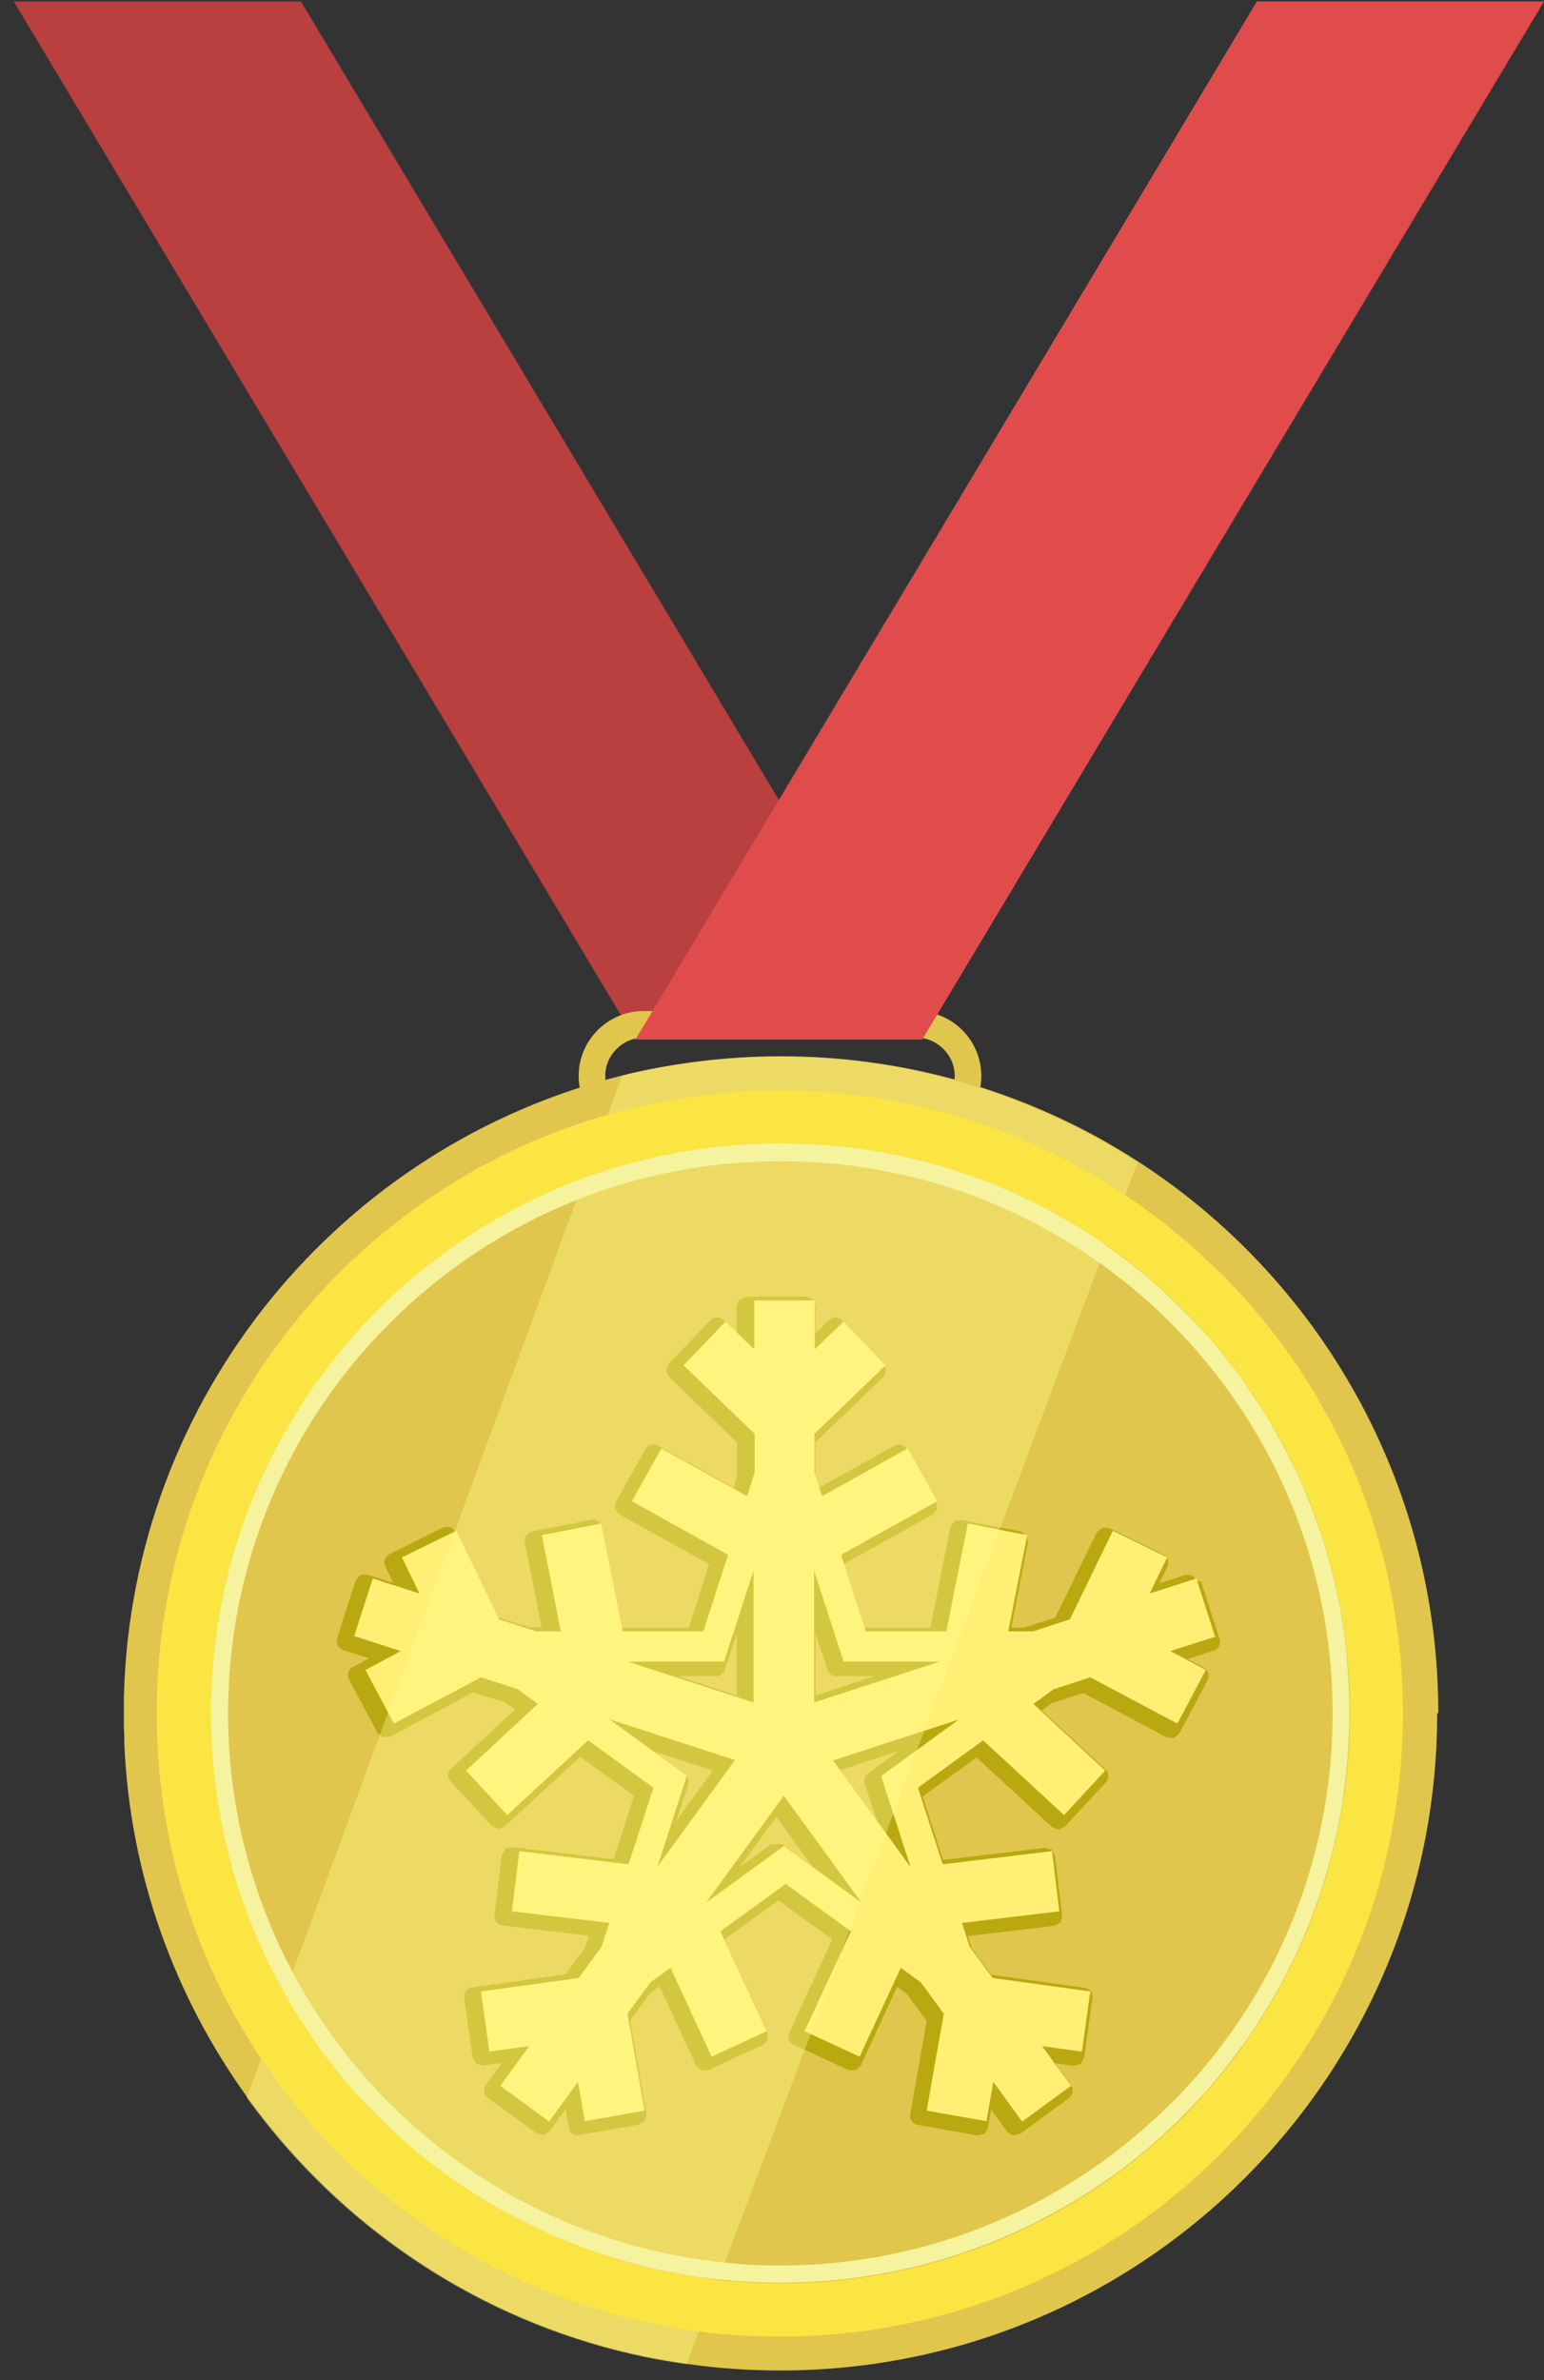 <svg width="109" height="168" viewBox="0 0 109 168" fill="none" xmlns="http://www.w3.org/2000/svg">
<rect x="0" y="0" width="109" height="168" fill="#333333" stroke="none"/>
<path d="M0.977 0.107H21.249L65.11 73.372H44.864L0.977 0.107Z" fill="#BA3F3F"/>
<path d="M64.698 79.597V78.645H45.43C44.684 78.645 44.015 78.337 43.526 77.848C43.038 77.359 42.729 76.69 42.729 75.944C42.729 75.198 43.038 74.529 43.526 74.041C44.015 73.552 44.684 73.243 45.43 73.243H64.698C65.444 73.243 66.113 73.552 66.602 74.041C67.091 74.529 67.399 75.198 67.399 75.944C67.399 76.69 67.091 77.359 66.602 77.848C66.113 78.337 65.444 78.645 64.698 78.645V80.523C67.219 80.523 69.277 78.465 69.277 75.944C69.277 73.423 67.219 71.365 64.698 71.365H45.43C42.909 71.365 40.851 73.423 40.851 75.944C40.851 78.465 42.909 80.523 45.43 80.523H64.698V79.572V79.597Z" fill="#E0C64C"/>
<path d="M101.46 120.938C101.46 146.56 80.699 167.32 55.077 167.32C52.839 167.32 50.653 167.166 48.517 166.857C47.514 166.702 46.511 166.548 45.533 166.342C34.909 164.13 25.648 158.265 19.062 150.136C18.522 149.467 17.982 148.772 17.467 148.052C12.348 140.952 9.158 132.334 8.772 122.996C8.772 122.661 8.772 122.327 8.746 121.992C8.746 121.632 8.746 121.272 8.746 120.938C8.746 120.552 8.746 120.14 8.746 119.754C9.287 98.505 24.13 80.781 44.015 75.893C45.739 75.456 47.54 75.147 49.34 74.915C51.244 74.684 53.174 74.555 55.129 74.555C63.515 74.555 71.387 76.793 78.204 80.678C78.95 81.115 79.67 81.552 80.391 82.016C93.125 90.273 101.537 104.628 101.537 120.912L101.46 120.938Z" fill="#E0C64C"/>
<path d="M84.506 111.6L84.198 111.214L83.709 111.162L81.856 111.754L82.422 110.571C82.577 110.262 82.422 109.876 82.114 109.722L78.281 107.844H77.792L77.432 108.152L74.499 114.172L72.261 114.892H71.386L72.57 108.873L72.467 108.384L72.055 108.101L67.862 107.278L67.373 107.381L67.09 107.792L65.675 114.892H60.968L59.527 110.416L65.856 106.892L66.164 106.506L66.113 106.017L64.029 102.287C63.849 101.978 63.463 101.875 63.154 102.03L57.804 105.014L57.546 104.191V101.824L62.357 97.194L62.563 96.73L62.383 96.267L59.424 93.18C59.167 92.923 58.781 92.923 58.524 93.18L57.572 94.106V92.177L57.392 91.714L56.929 91.534H52.659L52.196 91.714L52.015 92.177V94.106L51.064 93.18C50.806 92.923 50.395 92.949 50.163 93.18L47.205 96.267L47.025 96.73L47.231 97.194L52.041 101.824V104.191L51.784 105.014L46.433 102.03C46.124 101.85 45.739 101.978 45.558 102.287L43.475 106.017L43.423 106.506L43.732 106.892L50.06 110.416L48.62 114.892H43.912L42.497 107.792C42.42 107.432 42.086 107.226 41.751 107.278L37.558 108.101C37.198 108.178 36.992 108.512 37.043 108.847L38.227 114.867H37.352L35.114 114.146L32.181 108.127L31.821 107.792H31.332L27.499 109.696C27.191 109.85 27.036 110.236 27.191 110.545L27.757 111.728L25.904 111.136L25.416 111.188L25.107 111.574L23.795 115.638C23.692 115.973 23.872 116.333 24.207 116.462L26.059 117.053L24.901 117.671C24.593 117.825 24.464 118.237 24.644 118.545L26.651 122.327L27.036 122.636L27.525 122.584L33.416 119.446L35.654 120.166L36.349 120.68L31.847 124.848C31.59 125.079 31.564 125.491 31.821 125.748L34.728 128.887L35.166 129.093L35.629 128.912L40.954 123.999L44.761 126.752L43.32 131.228L36.117 130.379L35.654 130.507L35.423 130.945L34.908 135.189C34.857 135.55 35.114 135.858 35.474 135.91L41.571 136.63L41.314 137.453L39.925 139.357L33.313 140.283C32.953 140.334 32.722 140.669 32.773 141.003L33.365 145.248L33.622 145.66L34.111 145.788L35.423 145.608L34.291 147.177C34.085 147.46 34.136 147.872 34.445 148.078L37.892 150.599L38.381 150.702L38.793 150.444L39.925 148.875L40.156 150.187C40.208 150.547 40.542 150.779 40.902 150.702L45.121 149.956L45.533 149.698L45.636 149.21L44.478 142.624L45.867 140.72L46.562 140.206L49.134 145.788L49.494 146.123H49.983L53.868 144.322L54.202 143.962V143.473L51.141 136.887L54.948 134.135L58.755 136.887L55.72 143.473C55.566 143.807 55.72 144.167 56.029 144.322L59.913 146.123H60.402L60.762 145.814L63.334 140.232L64.029 140.746L65.418 142.65L64.261 149.235C64.209 149.595 64.441 149.93 64.775 149.981L68.994 150.727L69.483 150.624L69.74 150.213L69.972 148.901L71.103 150.47L71.515 150.727L72.004 150.624L75.451 148.103C75.734 147.898 75.811 147.486 75.605 147.203L74.473 145.634L75.785 145.814L76.274 145.685L76.531 145.274L77.123 141.029C77.175 140.669 76.917 140.36 76.583 140.309L69.972 139.383L68.582 137.479L68.325 136.656L74.422 135.935L74.859 135.704L74.988 135.241L74.473 130.996L74.242 130.559L73.779 130.43L66.576 131.279L65.135 126.803L68.942 124.05L74.268 128.964L74.731 129.144L75.168 128.938L78.075 125.8C78.306 125.543 78.306 125.131 78.049 124.899L73.547 120.732L74.242 120.217L76.48 119.497L82.371 122.636L82.86 122.687L83.246 122.378L85.252 118.597C85.407 118.288 85.304 117.902 84.995 117.722L83.837 117.105L85.69 116.513C86.024 116.41 86.204 116.05 86.101 115.69L84.789 111.625L84.506 111.6ZM61.868 128.501L59.296 124.951L63.463 123.587L61.276 125.182C61.045 125.337 60.968 125.645 61.045 125.903L61.894 128.475L61.868 128.501ZM51.166 117.876L52.015 115.304V119.677L47.848 118.314H50.549C50.832 118.314 51.064 118.134 51.166 117.876ZM54.794 128.218L57.366 131.768L55.18 130.173H54.434L52.247 131.768L54.819 128.218H54.794ZM57.572 119.677V115.304L58.421 117.876C58.498 118.134 58.755 118.314 59.038 118.314H61.739L57.572 119.677ZM48.568 125.928C48.645 125.671 48.568 125.362 48.337 125.208L46.15 123.613L50.318 124.977L47.745 128.527L48.594 125.954L48.568 125.928Z" fill="#BAA811"/>
<path d="M85.767 115.484L84.455 111.42L81.162 112.474L82.397 109.928L78.564 108.05L75.529 114.301L72.93 115.15H71.181L72.519 108.358L68.326 107.535L66.808 115.15H61.123L59.373 109.748L66.165 105.966L64.081 102.236L58.036 105.606L57.495 103.934V101.207L62.512 96.371L59.553 93.284L57.521 95.239V91.791H53.251V95.239L51.218 93.284L48.26 96.371L53.276 101.207V103.934L52.736 105.606L46.691 102.236L44.607 105.966L51.399 109.748L49.649 115.15H43.964L42.446 107.535L38.253 108.358L39.591 115.15H37.842L35.243 114.301L32.208 108.05L28.375 109.928L29.609 112.474L26.317 111.42L25.005 115.484L28.297 116.539L25.802 117.877L27.809 121.658L33.957 118.391L36.555 119.24L37.97 120.269L32.902 124.977L35.809 128.115L41.52 122.842L46.125 126.186L44.376 131.588L36.658 130.662L36.144 134.907L43.012 135.73L42.472 137.402L40.851 139.614L33.957 140.566L34.549 144.811L37.353 144.425L35.32 147.229L38.768 149.75L40.8 146.946L41.289 149.724L45.508 148.978L44.298 142.136L45.919 139.923L47.334 138.894L50.241 145.171L54.125 143.37L50.858 136.322L55.463 132.977L60.068 136.322L56.801 143.37L60.685 145.171L63.592 138.894L65.007 139.923L66.628 142.136L65.419 148.978L69.638 149.724L70.126 146.946L72.159 149.75L75.606 147.229L73.574 144.425L76.378 144.811L76.969 140.566L70.075 139.614L68.454 137.402L67.914 135.73L74.783 134.907L74.268 130.662L66.551 131.588L64.801 126.186L69.406 122.842L75.117 128.115L78.024 124.977L72.956 120.269L74.371 119.24L76.969 118.391L83.118 121.658L85.124 117.877L82.629 116.539L85.922 115.484H85.767ZM66.345 117.285L57.47 120.166V110.854L59.553 117.285H66.319H66.345ZM51.116 117.285L53.199 110.854V120.166L44.324 117.285H51.09H51.116ZM43.012 121.35L51.887 124.231L46.408 131.768L48.492 125.337L43.012 121.35ZM55.334 130.302L49.855 134.289L55.334 126.752L60.814 134.289L55.334 130.302ZM64.287 131.794L58.807 124.257L67.683 121.375L62.203 125.363L64.287 131.794Z" fill="#FFF075"/>
<g style="mix-blend-mode:soft-light" opacity="0.38">
<path d="M80.313 82.041L79.439 84.331L78.075 87.958L77.612 89.193L51.167 159.731L50.704 160.94L49.34 164.567L48.465 166.883C47.462 166.728 46.459 166.574 45.481 166.368C34.857 164.156 25.596 158.291 19.01 150.161C18.47 149.493 17.93 148.798 17.415 148.078L18.419 145.325L20.065 140.849L20.631 139.28L40.697 84.717L41.262 83.147L42.909 78.671L43.912 75.919C45.636 75.481 47.437 75.173 49.237 74.941C51.141 74.71 53.07 74.581 55.025 74.581C63.412 74.581 71.284 76.819 78.101 80.704C78.847 81.141 79.567 81.578 80.287 82.041H80.313Z" fill="#FFFB8C"/>
</g>
<path d="M86.153 89.861C84.095 87.803 81.857 85.977 79.439 84.356C72.467 79.7 64.081 76.973 55.051 76.973C50.858 76.973 46.793 77.565 42.935 78.671C41.237 79.16 39.565 79.751 37.944 80.42C32.67 82.633 27.937 85.874 23.95 89.836C16 97.785 11.061 108.795 11.061 120.937C11.061 129.941 13.762 138.328 18.419 145.299C20.039 147.717 21.892 149.981 23.95 152.039C30.638 158.728 39.487 163.281 49.34 164.567C51.218 164.824 53.122 164.927 55.051 164.927C67.193 164.927 78.204 159.988 86.153 152.039C94.102 144.09 99.041 133.08 99.041 120.937C99.041 108.795 94.128 97.785 86.153 89.836V89.861ZM94.822 127.06C94.771 127.394 94.719 127.729 94.668 128.063C94.539 128.732 94.411 129.375 94.256 130.018C94.179 130.353 94.102 130.661 94.025 130.996C93.793 131.948 93.51 132.9 93.176 133.851C92.764 135.086 92.275 136.321 91.735 137.504C91.555 137.89 91.375 138.302 91.169 138.688C90.783 139.459 90.372 140.231 89.96 140.977C89.651 141.543 89.291 142.083 88.957 142.624C88.597 143.164 88.237 143.704 87.876 144.244C87.516 144.759 87.13 145.273 86.719 145.788C86.333 146.302 85.921 146.791 85.51 147.28C84.867 148 84.224 148.72 83.555 149.389C82.86 150.084 82.165 150.727 81.445 151.37C80.339 152.322 79.181 153.222 77.998 154.046C76.557 155.049 75.065 155.949 73.47 156.747C73.213 156.875 72.93 157.004 72.673 157.158C67.374 159.731 61.431 161.171 55.128 161.171C53.662 161.171 52.196 161.094 50.781 160.94C46.073 160.425 41.623 159.113 37.558 157.133C37.095 156.901 36.658 156.695 36.22 156.438C35.783 156.206 35.346 155.949 34.908 155.718C34.471 155.46 34.059 155.203 33.622 154.946C31.924 153.865 30.329 152.682 28.812 151.37C28.091 150.727 27.371 150.084 26.702 149.389C26.368 149.055 26.033 148.695 25.699 148.36C25.364 148 25.056 147.64 24.721 147.28C24.31 146.791 23.898 146.302 23.512 145.788C23.126 145.273 22.741 144.759 22.355 144.244C21.969 143.704 21.609 143.19 21.274 142.624C20.94 142.083 20.58 141.517 20.271 140.977C20.245 140.926 20.219 140.874 20.194 140.823C19.782 140.103 19.422 139.408 19.062 138.662C18.856 138.276 18.676 137.89 18.496 137.479C17.956 136.295 17.467 135.06 17.055 133.826C15.692 129.787 14.946 125.439 14.946 120.937C14.946 116.435 15.692 112.088 17.055 108.049C17.467 106.814 17.956 105.579 18.496 104.396C18.676 104.01 18.856 103.599 19.062 103.213C19.448 102.441 19.859 101.669 20.271 100.923C20.58 100.357 20.94 99.817 21.274 99.277C21.634 98.737 21.994 98.196 22.355 97.656C22.715 97.142 23.101 96.627 23.512 96.113C23.898 95.598 24.31 95.109 24.721 94.621C25.03 94.26 25.364 93.9 25.699 93.54C26.033 93.18 26.368 92.846 26.702 92.511C27.397 91.817 28.091 91.173 28.812 90.53C30.87 88.755 33.133 87.16 35.526 85.823C36.323 85.385 37.147 84.948 37.97 84.562C38.253 84.433 38.536 84.305 38.819 84.176C39.385 83.919 39.951 83.687 40.517 83.456C40.8 83.353 41.083 83.224 41.391 83.121C41.751 82.993 42.111 82.864 42.472 82.736C46.459 81.398 50.729 80.703 55.154 80.703C63.721 80.703 71.644 83.379 78.178 87.932C79.027 88.524 79.876 89.167 80.673 89.836C80.931 90.067 81.214 90.273 81.471 90.504C82.191 91.148 82.912 91.791 83.58 92.485C84.275 93.18 84.918 93.874 85.535 94.595C85.947 95.084 86.359 95.572 86.745 96.087C87.13 96.601 87.516 97.116 87.902 97.63C88.288 98.171 88.648 98.685 88.983 99.251C89.317 99.791 89.677 100.357 89.986 100.897C90.423 101.644 90.809 102.415 91.195 103.187C91.401 103.573 91.581 103.959 91.761 104.37C92.301 105.554 92.79 106.789 93.201 108.023C93.51 108.949 93.793 109.901 94.05 110.879C94.128 111.213 94.205 111.522 94.282 111.856C94.436 112.5 94.565 113.168 94.694 113.811C94.745 114.146 94.796 114.48 94.848 114.815C94.951 115.484 95.028 116.152 95.105 116.821C95.234 118.185 95.311 119.548 95.311 120.937C95.311 122.326 95.234 123.69 95.105 125.053C95.028 125.722 94.951 126.391 94.848 127.06H94.822Z" fill="#FAE543"/>
<g style="mix-blend-mode:multiply">
<path d="M95.079 116.822C95.002 116.153 94.925 115.484 94.822 114.815C94.771 114.481 94.719 114.146 94.668 113.812C94.539 113.143 94.411 112.5 94.256 111.857C94.179 111.523 94.102 111.214 94.025 110.879C93.767 109.928 93.484 108.976 93.176 108.024C92.738 106.789 92.275 105.554 91.735 104.371C91.555 103.985 91.375 103.573 91.169 103.188C90.783 102.416 90.372 101.644 89.96 100.898C89.651 100.332 89.291 99.792 88.957 99.252C88.597 98.711 88.237 98.171 87.876 97.631C87.516 97.117 87.13 96.602 86.719 96.088C86.333 95.573 85.921 95.084 85.51 94.595C84.867 93.875 84.223 93.155 83.529 92.486C82.834 91.791 82.14 91.148 81.419 90.505C81.162 90.274 80.905 90.042 80.622 89.836C79.824 89.167 78.975 88.55 78.127 87.933C71.618 83.379 63.669 80.704 55.103 80.704C50.678 80.704 46.407 81.424 42.42 82.736C42.06 82.865 41.7 82.968 41.34 83.096C41.057 83.199 40.774 83.328 40.465 83.431C39.899 83.662 39.307 83.894 38.767 84.151C38.484 84.28 38.201 84.408 37.918 84.537C37.095 84.923 36.272 85.36 35.474 85.797C33.082 87.135 30.844 88.73 28.76 90.505C28.04 91.148 27.32 91.791 26.651 92.486C26.316 92.82 25.982 93.18 25.647 93.515C25.313 93.875 25.004 94.235 24.67 94.595C24.258 95.084 23.847 95.573 23.461 96.088C23.075 96.602 22.689 97.117 22.303 97.631C21.917 98.171 21.557 98.686 21.223 99.252C20.888 99.792 20.528 100.358 20.219 100.898C19.782 101.644 19.396 102.416 19.01 103.188C18.805 103.573 18.624 103.959 18.444 104.371C17.904 105.554 17.441 106.789 17.004 108.024C15.64 112.063 14.894 116.41 14.894 120.912C14.894 125.414 15.64 129.762 17.004 133.8C17.441 135.035 17.904 136.27 18.444 137.453C18.624 137.839 18.805 138.251 19.01 138.637C19.37 139.357 19.756 140.077 20.142 140.772C20.142 140.772 20.194 140.875 20.219 140.926C20.528 141.492 20.888 142.032 21.223 142.573C21.583 143.113 21.943 143.653 22.303 144.193C22.663 144.708 23.049 145.222 23.461 145.737C23.847 146.251 24.258 146.74 24.67 147.229C24.979 147.589 25.313 147.949 25.647 148.309C25.982 148.67 26.316 149.004 26.651 149.338C27.345 150.033 28.04 150.676 28.76 151.319C30.278 152.631 31.873 153.815 33.571 154.895C34.008 155.152 34.42 155.435 34.857 155.667C35.294 155.924 35.732 156.156 36.169 156.387C36.606 156.619 37.069 156.85 37.507 157.082C41.571 159.063 46.047 160.374 50.729 160.889C52.17 161.043 53.611 161.12 55.077 161.12C61.354 161.12 67.322 159.68 72.621 157.107C72.879 156.979 73.162 156.85 73.419 156.696C74.988 155.898 76.506 154.998 77.947 153.995C79.156 153.171 80.313 152.271 81.394 151.319C82.114 150.676 82.834 150.033 83.503 149.338C84.198 148.644 84.841 147.949 85.484 147.229C85.896 146.74 86.307 146.251 86.693 145.737C87.079 145.222 87.465 144.708 87.851 144.193C88.237 143.653 88.597 143.139 88.931 142.573C89.266 142.032 89.626 141.467 89.934 140.926C90.372 140.18 90.758 139.409 91.144 138.637C91.349 138.251 91.529 137.865 91.709 137.453C92.25 136.27 92.713 135.035 93.15 133.8C93.459 132.874 93.742 131.923 93.999 130.945C94.076 130.611 94.153 130.302 94.231 129.967C94.385 129.324 94.513 128.655 94.642 128.012C94.694 127.678 94.745 127.343 94.796 127.009C94.899 126.34 94.977 125.671 95.054 125.002C95.182 123.639 95.26 122.276 95.26 120.886C95.26 119.497 95.182 118.134 95.054 116.77L95.079 116.822ZM82.629 148.489C75.58 155.538 65.83 159.911 55.077 159.911C53.765 159.911 52.453 159.86 51.192 159.706C41.983 158.78 33.725 154.664 27.525 148.489C24.824 145.788 22.509 142.676 20.682 139.254C17.776 133.8 16.103 127.549 16.103 120.938C16.103 110.185 20.451 100.435 27.525 93.386C31.255 89.656 35.732 86.672 40.748 84.691C45.199 82.916 50.035 81.964 55.103 81.964C63.515 81.964 71.284 84.614 77.663 89.167C79.439 90.428 81.111 91.843 82.654 93.386C89.703 100.435 94.076 110.185 94.076 120.938C94.076 131.691 89.729 141.441 82.654 148.489H82.629Z" fill="#F6F39E"/>
</g>
<path d="M108.997 0.107H88.726L44.864 73.372H65.11L108.997 0.107Z" fill="#E04C4C"/>
</svg>
